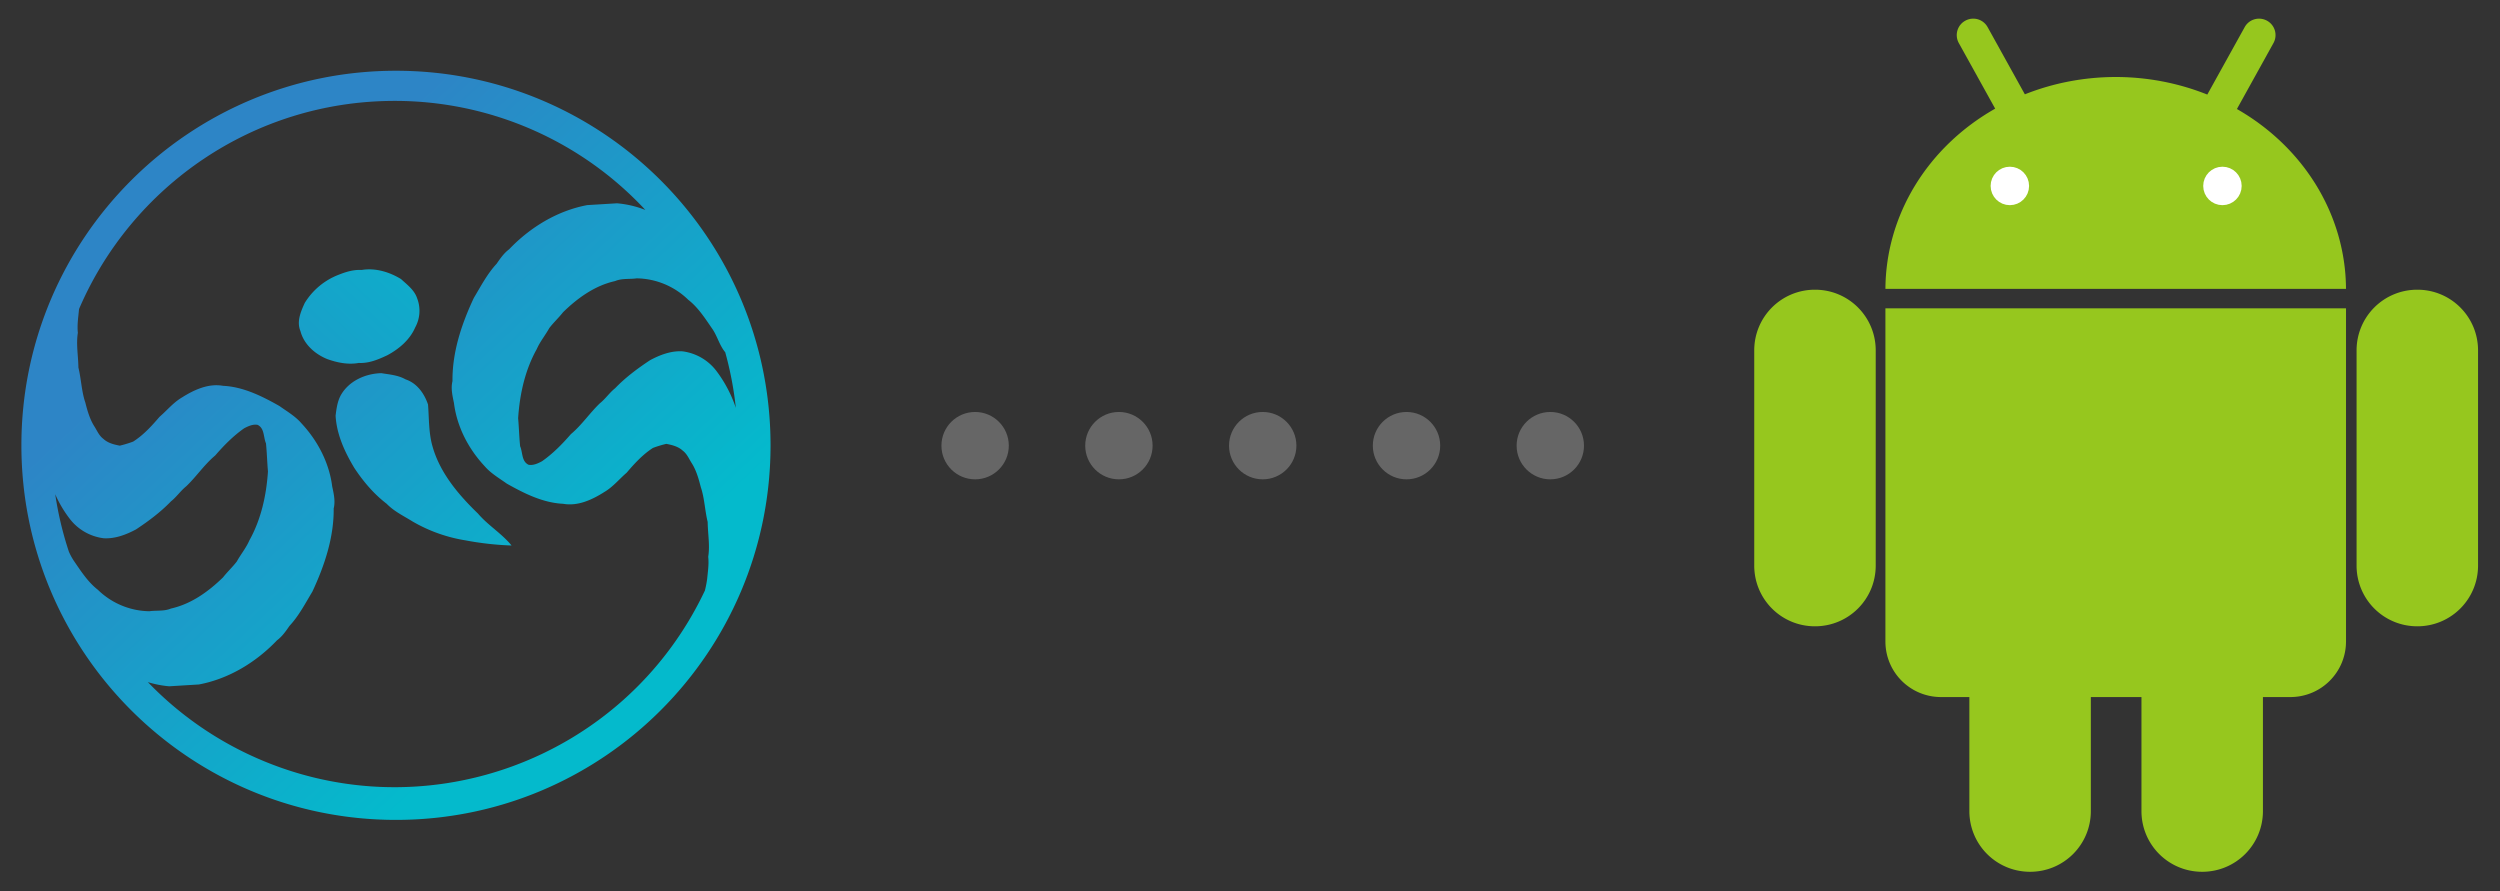 <?xml version="1.0" encoding="UTF-8" standalone="no"?>
<!-- Created with Inkscape (http://www.inkscape.org/) -->

<svg
   width="230mm"
   height="82mm"
   viewBox="0 0 230 82"
   version="1.1"
   id="svg5"
   xml:space="preserve"
   inkscape:version="1.2.1 (9c6d41e410, 2022-07-14)"
   sodipodi:docname="big-waydroid.svg"
   xmlns:inkscape="http://www.inkscape.org/namespaces/inkscape"
   xmlns:sodipodi="http://sodipodi.sourceforge.net/DTD/sodipodi-0.dtd"
   xmlns:xlink="http://www.w3.org/1999/xlink"
   xmlns="http://www.w3.org/2000/svg"
   xmlns:svg="http://www.w3.org/2000/svg"><rect x="0" y="0" width="230" height="82" fill="#333333" stroke="none"/><sodipodi:namedview
     id="namedview7"
     pagecolor="#ffffff"
     bordercolor="#000000"
     borderopacity="0.25"
     inkscape:showpageshadow="2"
     inkscape:pageopacity="0.0"
     inkscape:pagecheckerboard="0"
     inkscape:deskcolor="#d1d1d1"
     inkscape:document-units="mm"
     showgrid="false"
     inkscape:zoom="0.66012205"
     inkscape:cx="641.54803"
     inkscape:cy="318.88042"
     inkscape:window-width="2560"
     inkscape:window-height="1010"
     inkscape:window-x="1680"
     inkscape:window-y="0"
     inkscape:window-maximized="1"
     inkscape:current-layer="layer1" /><defs
     id="defs2"><style
       id="style2726">.cls-1{fill:#16171c;stroke:#000;stroke-miterlimit:10;}.cls-2{fill:#2c2d3d;}.cls-3{fill:url(#linear-gradient);}.cls-4{fill:url(#linear-gradient-2);}.cls-5{fill:url(#linear-gradient-3);}</style><linearGradient
       id="linear-gradient"
       x1="70.74"
       y1="207.69"
       x2="304.39"
       y2="456.44"
       gradientTransform="matrix(1,0,0,-1,16.81,529.63)"
       gradientUnits="userSpaceOnUse"><stop
         offset="0"
         stop-color="#2d85c6"
         id="stop2728" /><stop
         offset="1"
         stop-color="#04bacc"
         id="stop2730" /></linearGradient><linearGradient
       id="linear-gradient-2"
       x1="146.39"
       y1="136.63"
       x2="380.04"
       y2="385.38"
       xlink:href="#linear-gradient"
       gradientTransform="matrix(0.139,0,0,0.139,-56.878,30.967)" /><linearGradient
       id="linear-gradient-3"
       x1="127.32"
       y1="154.54"
       x2="360.97"
       y2="403.29"
       xlink:href="#linear-gradient"
       gradientTransform="matrix(0.139,0,0,0.139,-56.878,30.967)" /><linearGradient
       inkscape:collect="always"
       xlink:href="#linear-gradient"
       id="linearGradient2770"
       gradientUnits="userSpaceOnUse"
       gradientTransform="matrix(0.139,0,0,-0.139,-54.55,104.321)"
       x1="70.74"
       y1="207.69"
       x2="304.39"
       y2="456.44" /></defs><g
     inkscape:label="Camada 1"
     inkscape:groupmode="layer"
     id="layer1"><g
       id="g2909"
       transform="translate(-23.814,-64)"><g
         id="g2810"
         transform="matrix(0.88,0,0,0.88,38.261,-6.297)"><path
           id="path1060-3"
           style="fill:#96c71e;fill-opacity:1;stroke:none;stroke-width:3.81"
           d="m 189.859,81.833 c -0.277,0.003 -0.558,0.073 -0.818,0.217 -0.833,0.462 -1.133,1.505 -0.671,2.338 l 3.799,6.854 A 24.077,22.225 0 0 0 180.696,110.081 H 228.846 A 24.077,22.225 0 0 0 217.442,91.28 l 3.82,-6.892 c 0.462,-0.833 0.163,-1.876 -0.67,-2.338 -0.26,-0.144 -0.541,-0.214 -0.819,-0.217 -0.61,-0.006 -1.202,0.314 -1.519,0.887 l -3.908,7.05 a 24.077,22.225 0 0 0 -9.575,-1.837 v 5.17e-4 a 24.077,22.225 0 0 0 -9.498,1.81 l -3.893,-7.024 c -0.318,-0.573 -0.91,-0.893 -1.52,-0.887 z m -16.528,28.337 c -3.518,0 -6.35,2.832 -6.35,6.35 v 22.49 c 0,3.518 2.832,6.35 6.35,6.35 3.518,0 6.35,-2.832 6.35,-6.35 v -22.49 c 0,-3.518 -2.832,-6.35 -6.35,-6.35 z m 62.971,0 c -3.518,0 -6.35,2.832 -6.35,6.35 v 22.49 c -1e-5,3.518 2.832,6.35 6.35,6.35 3.518,0 6.35,-2.832 6.35,-6.35 v -22.49 c 0,-3.518 -2.832,-6.35 -6.35,-6.35 z m -55.608,1.947 v 34.82 c 0,3.225 2.596,5.82 5.821,5.82 h 2.956 v 11.917 c 0,3.518 2.832,6.35 6.35,6.35 3.518,0 6.35,-2.832 6.35,-6.35 v -11.917 h 5.292 v 11.917 c 0,3.518 2.832,6.35 6.35,6.35 3.518,0 6.35,-2.832 6.35,-6.35 v -11.917 h 2.864 c 3.225,0 5.821,-2.596 5.821,-5.82 v -34.82 z" /><circle
           cx="193.704"
           r="1.058"
           id="circle267"
           cy="99.322"
           style="fill:#ffffff;stroke:#ffffff;stroke-width:1.905" /><circle
           cx="215.929"
           r="1.058"
           id="circle269"
           cy="99.322"
           style="fill:#ffffff;stroke:#ffffff;stroke-width:1.905" /></g><g
         id="g2805"
         transform="matrix(0.981,0,0,0.981,81.258,39.809)"><path
           class="cls-3"
           d="m -24.912,58.696 c 0.943,0.054 1.828,-0.32 2.668,-0.716 1.091,-0.579 2.12,-1.445 2.62,-2.602 a 3.241,3.241 0 0 0 0.18,-2.762 c -0.256,-0.763 -0.933,-1.259 -1.503,-1.785 -1.089,-0.666 -2.414,-1.068 -3.694,-0.853 -0.758,-0.043 -1.469,0.176 -2.147,0.445 a 6.442,6.442 0 0 0 -3.186,2.643 c -0.374,0.812 -0.781,1.758 -0.406,2.643 0.319,1.234 1.35,2.151 2.504,2.622 0.935,0.338 1.961,0.548 2.963,0.367 z"
           id="path2745"
           style="fill:url(#linearGradient2770);stroke-width:0.139" /><path
           class="cls-4"
           d="m -13.731,72.823 c -1.874,-1.809 -3.64,-3.907 -4.309,-6.465 -0.317,-1.22 -0.277,-2.5 -0.375,-3.758 -0.339,-1.018 -1.029,-2.007 -2.107,-2.363 -0.693,-0.395 -1.506,-0.456 -2.277,-0.582 -1.507,0.04 -3.073,0.742 -3.82,2.112 -0.299,0.573 -0.386,1.238 -0.464,1.874 0.096,1.752 0.855,3.408 1.755,4.9 0.831,1.26 1.823,2.439 3.039,3.367 0.693,0.719 1.608,1.144 2.445,1.669 a 14.404,14.404 0 0 0 4.95,1.76 28.365,28.365 0 0 0 4.314,0.481 c -0.929,-1.137 -2.216,-1.892 -3.151,-2.996 z"
           id="path2747"
           style="fill:url(#linear-gradient-2);stroke-width:0.139" /><path
           class="cls-5"
           d="m -21.422,31.295 c -19.401,0 -35.128,15.728 -35.128,35.128 0,19.4 15.727,35.128 35.128,35.128 19.401,0 35.128,-15.727 35.128,-35.128 0,-19.401 -15.728,-35.128 -35.128,-35.128 z M -49.379,79.97 c -0.943,-0.733 -1.598,-1.767 -2.271,-2.745 a 5.525,5.525 0 0 1 -0.447,-0.831 31.973,31.973 0 0 1 -1.28,-5.384 10.926,10.926 0 0 0 1.295,2.216 4.755,4.755 0 0 0 3.252,1.913 c 1.072,0.061 2.108,-0.339 3.03,-0.831 1.172,-0.776 2.303,-1.618 3.28,-2.632 0.525,-0.416 0.896,-0.983 1.432,-1.414 0.951,-0.909 1.697,-2.036 2.715,-2.888 0.817,-0.943 1.701,-1.841 2.713,-2.548 0.391,-0.206 0.831,-0.404 1.262,-0.324 0.662,0.328 0.533,1.155 0.785,1.735 0.089,0.877 0.108,1.752 0.186,2.632 -0.147,2.246 -0.647,4.508 -1.746,6.475 -0.306,0.704 -0.801,1.296 -1.17,1.964 -0.392,0.519 -0.884,0.97 -1.292,1.492 -1.361,1.33 -2.989,2.508 -4.886,2.927 -0.645,0.277 -1.36,0.157 -2.035,0.256 A 7.064,7.064 0 0 1 -49.379,79.97 Z M 7.758,78.975 a 9.565,9.565 0 0 1 -0.208,1.068 C -0.038,96.108 -19.206,102.987 -35.272,95.393 a 32.147,32.147 0 0 1 -9.418,-6.763 9.604,9.604 0 0 0 1.996,0.391 l 2.788,-0.17 c 2.813,-0.528 5.367,-2.087 7.327,-4.141 0.49,-0.366 0.831,-0.861 1.173,-1.356 0.877,-0.939 1.474,-2.1 2.14,-3.202 1.145,-2.442 2.03,-5.094 2.003,-7.805 0.169,-0.679 0.008,-1.385 -0.139,-2.058 -0.277,-2.216 -1.355,-4.285 -2.871,-5.913 -0.582,-0.681 -1.364,-1.13 -2.087,-1.645 -1.625,-0.917 -3.385,-1.801 -5.281,-1.888 -1.385,-0.249 -2.737,0.386 -3.878,1.108 -0.798,0.474 -1.385,1.208 -2.078,1.801 -0.738,0.859 -1.508,1.71 -2.478,2.324 a 10.665,10.665 0 0 1 -1.247,0.378 c -0.554,-0.104 -1.132,-0.249 -1.551,-0.647 -0.404,-0.299 -0.583,-0.777 -0.85,-1.186 -0.416,-0.665 -0.638,-1.45 -0.831,-2.208 -0.361,-1.058 -0.382,-2.201 -0.65,-3.287 -0.012,-1.087 -0.224,-2.184 -0.051,-3.26 -0.076,-0.709 0.033,-1.406 0.1,-2.111 a 1.1,1.1 0 0 1 0.022,-0.139 c 4.92,-11.455 16.315,-19.494 29.588,-19.494 A 32.086,32.086 0 0 1 1.968,44.35 9.407,9.407 0 0 0 -0.693,43.725 L -3.48,43.894 c -2.812,0.528 -5.366,2.087 -7.328,4.143 -0.49,0.364 -0.831,0.861 -1.173,1.356 -0.875,0.939 -1.474,2.101 -2.137,3.202 -1.148,2.442 -2.033,5.094 -2.004,7.806 -0.169,0.679 0,1.385 0.139,2.057 0.277,2.216 1.355,4.294 2.873,5.915 0.58,0.68 1.363,1.127 2.086,1.645 1.625,0.914 3.385,1.801 5.282,1.888 1.385,0.248 2.735,-0.388 3.878,-1.116 0.798,-0.472 1.385,-1.206 2.078,-1.801 0.733,-0.859 1.511,-1.71 2.468,-2.324 a 10.097,10.097 0 0 1 1.247,-0.379 c 0.554,0.105 1.13,0.249 1.551,0.644 0.404,0.302 0.583,0.781 0.85,1.188 0.416,0.665 0.638,1.449 0.831,2.208 0.36,1.057 0.382,2.199 0.65,3.287 0.012,1.089 0.224,2.184 0.051,3.259 0.079,0.704 -0.036,1.402 -0.102,2.104 z M 5.439,57.607 c -1.071,-0.061 -2.108,0.338 -3.029,0.831 -1.172,0.776 -2.305,1.616 -3.281,2.632 -0.525,0.416 -0.896,0.985 -1.432,1.414 -0.951,0.91 -1.695,2.039 -2.713,2.888 -0.819,0.945 -1.701,1.842 -2.715,2.548 -0.389,0.208 -0.823,0.407 -1.262,0.325 -0.662,-0.328 -0.532,-1.156 -0.785,-1.737 -0.09,-0.875 -0.109,-1.749 -0.186,-2.632 0.147,-2.245 0.645,-4.507 1.745,-6.474 0.306,-0.704 0.802,-1.296 1.17,-1.965 0.395,-0.519 0.885,-0.97 1.292,-1.489 1.361,-1.332 2.99,-2.51 4.886,-2.928 0.647,-0.277 1.36,-0.158 2.037,-0.256 a 7.064,7.064 0 0 1 4.82,2.007 c 0.945,0.735 1.598,1.77 2.27,2.746 0.465,0.679 0.666,1.543 1.201,2.177 A 32.233,32.233 0 0 1 10.451,62.909 12.155,12.155 0 0 0 8.688,59.527 4.755,4.755 0 0 0 5.439,57.607 Z"
           id="path2749"
           style="fill:url(#linear-gradient-3);stroke-width:0.139" /></g><g
         id="g2893"
         transform="translate(-3.045,-161.175)"><circle
           style="fill:#666666;fill-opacity:1;stroke:none;stroke-width:0.123"
           id="path2866"
           cx="116.57"
           cy="266.175"
           r="3.099" /><circle
           style="fill:#666666;fill-opacity:1;stroke:none;stroke-width:0.123"
           id="circle2880"
           cx="129.799"
           cy="266.175"
           r="3.099" /><circle
           style="fill:#666666;fill-opacity:1;stroke:none;stroke-width:0.123"
           id="circle2882"
           cx="143.029"
           cy="266.175"
           r="3.099" /><circle
           style="fill:#666666;fill-opacity:1;stroke:none;stroke-width:0.123"
           id="circle2884"
           cx="156.258"
           cy="266.175"
           r="3.099" /><circle
           style="fill:#666666;fill-opacity:1;stroke:none;stroke-width:0.123"
           id="circle2886"
           cx="169.487"
           cy="266.175"
           r="3.099" /></g></g></g></svg>
